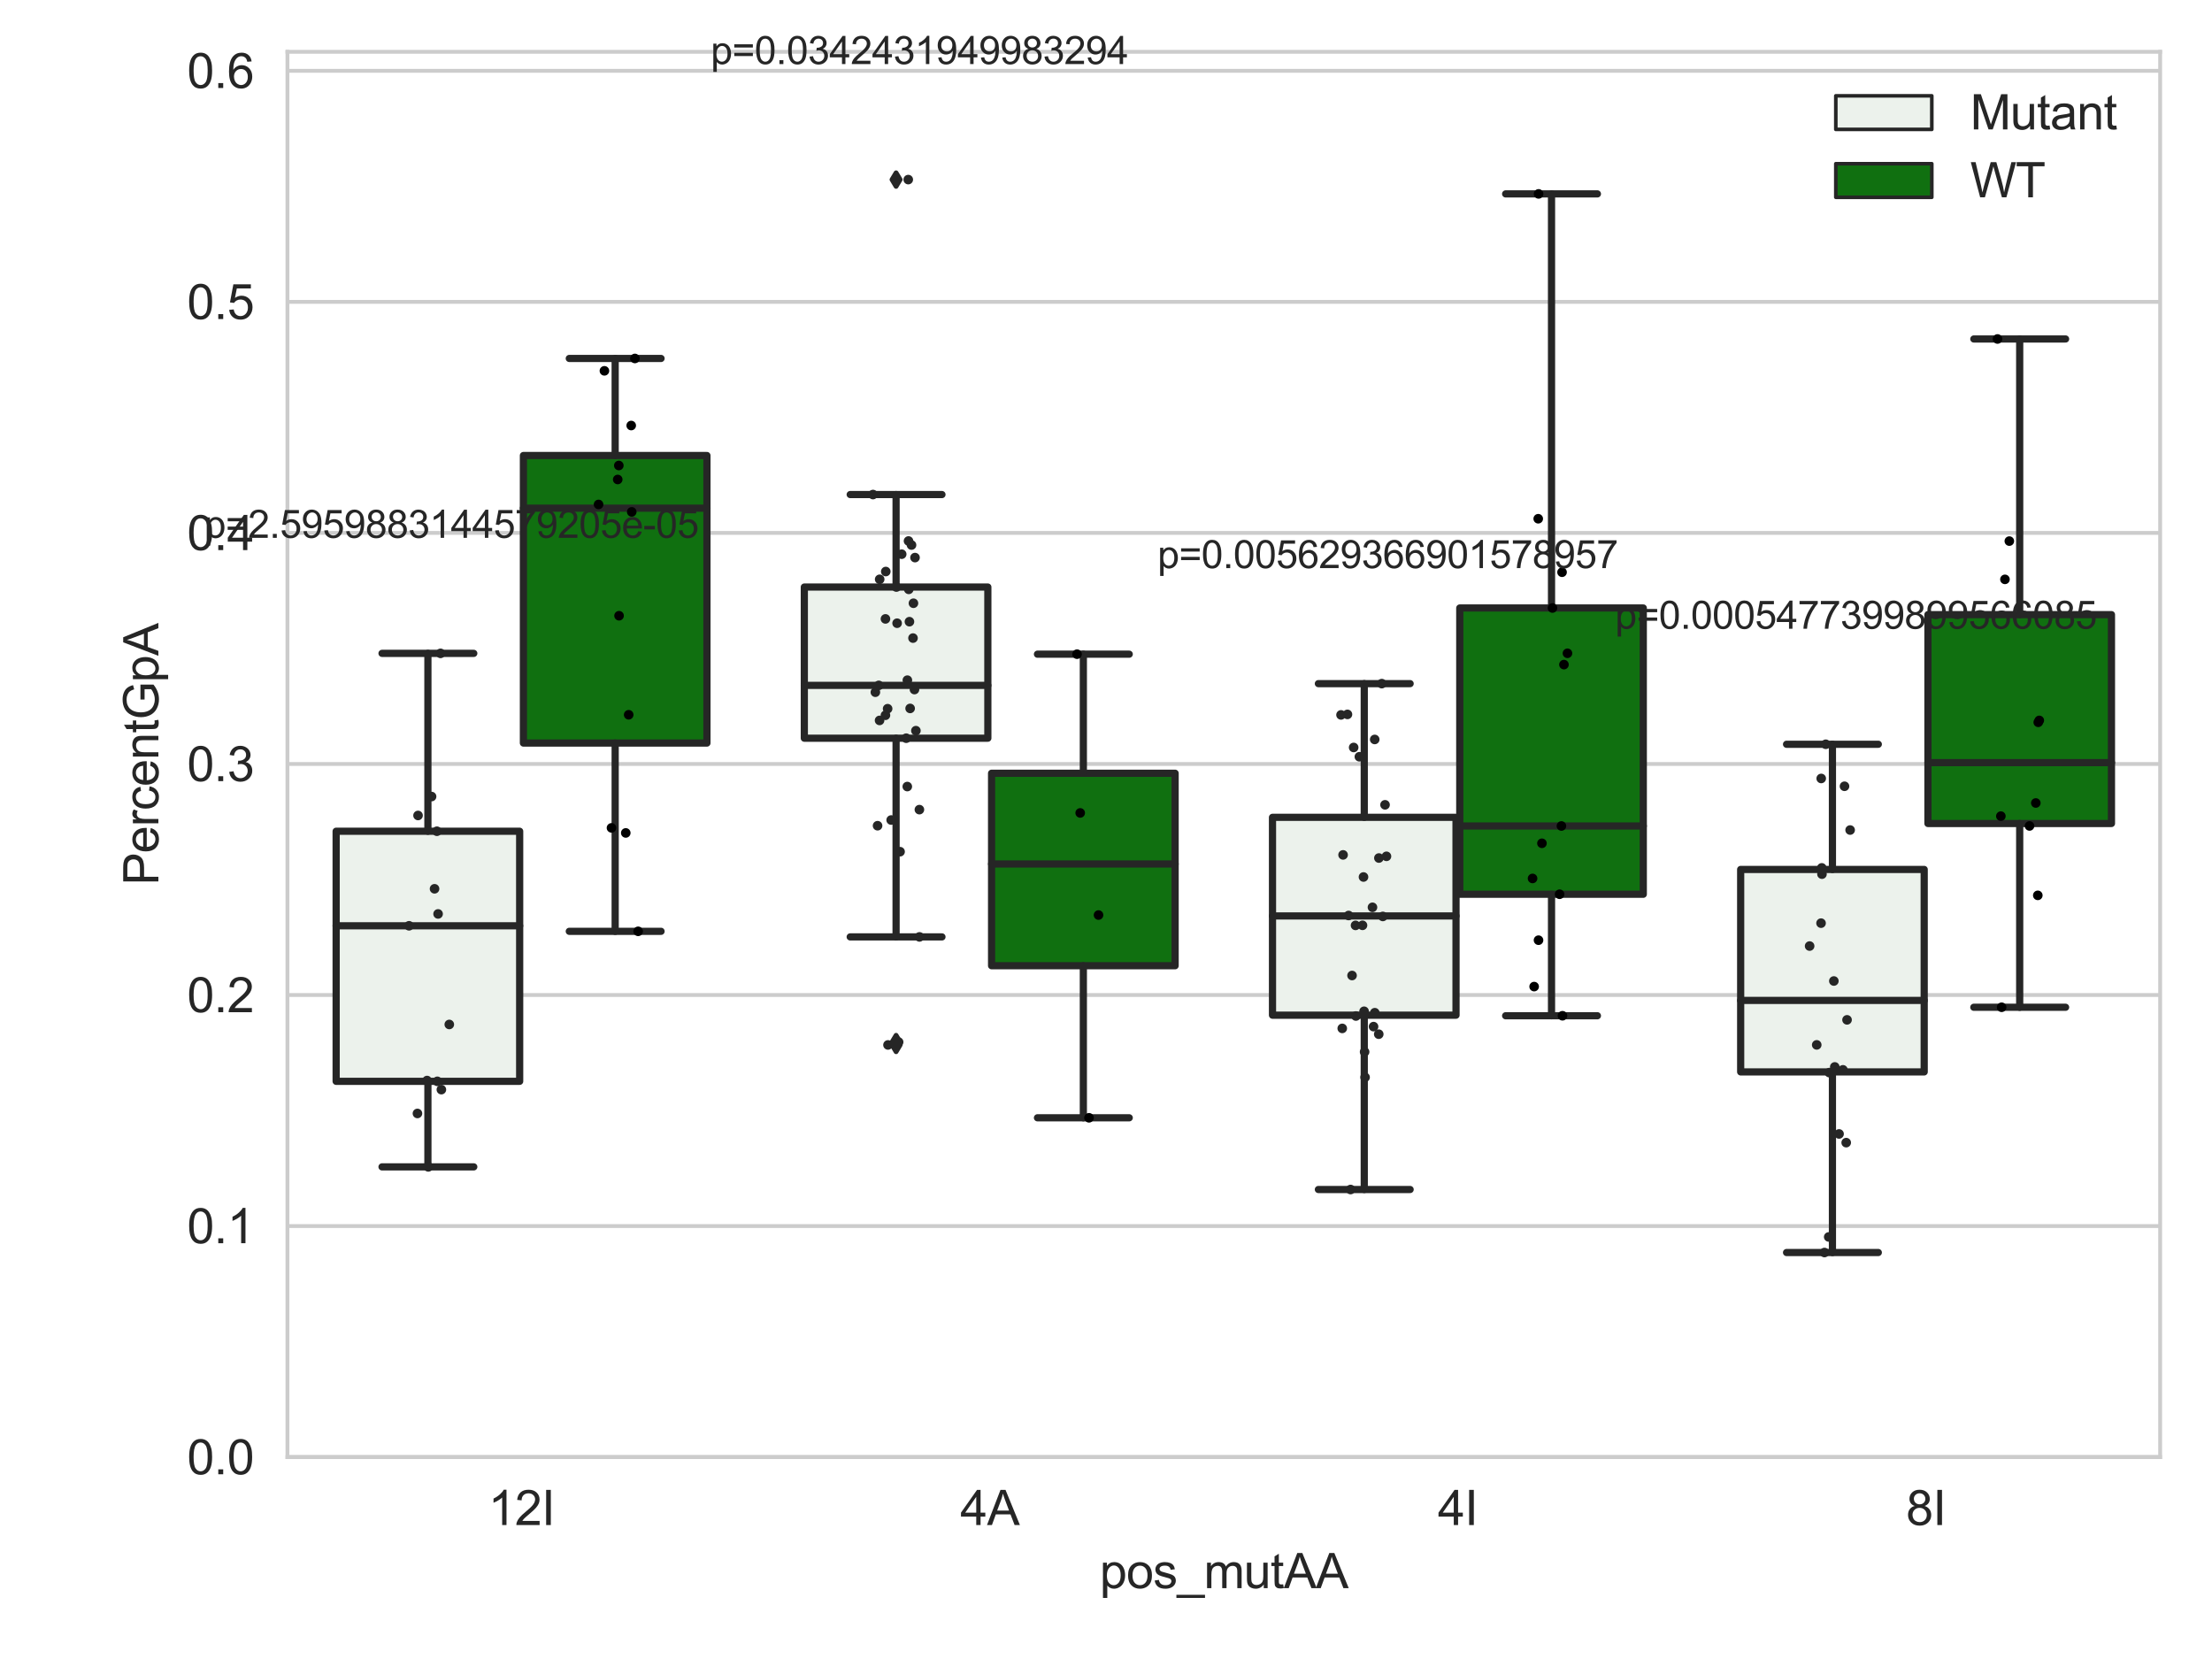 <?xml version="1.0" encoding="utf-8" standalone="no"?>
<!DOCTYPE svg PUBLIC "-//W3C//DTD SVG 1.1//EN"
  "http://www.w3.org/Graphics/SVG/1.1/DTD/svg11.dtd">
<svg xmlns:xlink="http://www.w3.org/1999/xlink" width="460.8pt" height="345.6pt" viewBox="0 0 460.8 345.6" xmlns="http://www.w3.org/2000/svg" version="1.1">
 <defs>
  <style type="text/css">*{stroke-linejoin: round; stroke-linecap: butt}</style>
 </defs>
 <g id="figure_1">
  <g id="patch_1">
   <path d="M 0 345.6 
L 460.8 345.6 
L 460.8 0 
L 0 0 
z
" style="fill: #ffffff"/>
  </g>
  <g id="axes_1">
   <g id="patch_2">
    <path d="M 59.881 303.539 
L 450 303.539 
L 450 10.8 
L 59.881 10.8 
z
" style="fill: #ffffff"/>
   </g>
   <g id="matplotlib.axis_1">
    <g id="xtick_1">
     <g id="text_1">
      <!-- 12I -->
      <g style="fill: #262626" transform="translate(101.696 317.697)scale(0.1 -0.1)">
       <defs>
        <path id="ArialMT-31" d="M 2384 0 
L 1822 0 
L 1822 3584 
Q 1619 3391 1289 3197 
Q 959 3003 697 2906 
L 697 3450 
Q 1169 3672 1522 3987 
Q 1875 4303 2022 4600 
L 2384 4600 
L 2384 0 
z
" transform="scale(0.016)"/>
        <path id="ArialMT-32" d="M 3222 541 
L 3222 0 
L 194 0 
Q 188 203 259 391 
Q 375 700 629 1000 
Q 884 1300 1366 1694 
Q 2113 2306 2375 2664 
Q 2638 3022 2638 3341 
Q 2638 3675 2398 3904 
Q 2159 4134 1775 4134 
Q 1369 4134 1125 3890 
Q 881 3647 878 3216 
L 300 3275 
Q 359 3922 746 4261 
Q 1134 4600 1788 4600 
Q 2447 4600 2831 4234 
Q 3216 3869 3216 3328 
Q 3216 3053 3103 2787 
Q 2991 2522 2730 2228 
Q 2469 1934 1863 1422 
Q 1356 997 1212 845 
Q 1069 694 975 541 
L 3222 541 
z
" transform="scale(0.016)"/>
        <path id="ArialMT-49" d="M 597 0 
L 597 4581 
L 1203 4581 
L 1203 0 
L 597 0 
z
" transform="scale(0.016)"/>
       </defs>
       <use xlink:href="#ArialMT-31"/>
       <use xlink:href="#ArialMT-32" x="55.615"/>
       <use xlink:href="#ArialMT-49" x="111.23"/>
      </g>
     </g>
    </g>
    <g id="xtick_2">
     <g id="text_2">
      <!-- 4A -->
      <g style="fill: #262626" transform="translate(200.06 317.697)scale(0.1 -0.1)">
       <defs>
        <path id="ArialMT-34" d="M 2069 0 
L 2069 1097 
L 81 1097 
L 81 1613 
L 2172 4581 
L 2631 4581 
L 2631 1613 
L 3250 1613 
L 3250 1097 
L 2631 1097 
L 2631 0 
L 2069 0 
z
M 2069 1613 
L 2069 3678 
L 634 1613 
L 2069 1613 
z
" transform="scale(0.016)"/>
        <path id="ArialMT-41" d="M -9 0 
L 1750 4581 
L 2403 4581 
L 4278 0 
L 3588 0 
L 3053 1388 
L 1138 1388 
L 634 0 
L -9 0 
z
M 1313 1881 
L 2866 1881 
L 2388 3150 
Q 2169 3728 2063 4100 
Q 1975 3659 1816 3225 
L 1313 1881 
z
" transform="scale(0.016)"/>
       </defs>
       <use xlink:href="#ArialMT-34"/>
       <use xlink:href="#ArialMT-41" x="55.615"/>
      </g>
     </g>
    </g>
    <g id="xtick_3">
     <g id="text_3">
      <!-- 4I -->
      <g style="fill: #262626" transform="translate(299.536 317.697)scale(0.1 -0.1)">
       <use xlink:href="#ArialMT-34"/>
       <use xlink:href="#ArialMT-49" x="55.615"/>
      </g>
     </g>
    </g>
    <g id="xtick_4">
     <g id="text_4">
      <!-- 8I -->
      <g style="fill: #262626" transform="translate(397.066 317.697)scale(0.1 -0.1)">
       <defs>
        <path id="ArialMT-38" d="M 1131 2484 
Q 781 2613 612 2850 
Q 444 3088 444 3419 
Q 444 3919 803 4259 
Q 1163 4600 1759 4600 
Q 2359 4600 2725 4251 
Q 3091 3903 3091 3403 
Q 3091 3084 2923 2848 
Q 2756 2613 2416 2484 
Q 2838 2347 3058 2040 
Q 3278 1734 3278 1309 
Q 3278 722 2862 322 
Q 2447 -78 1769 -78 
Q 1091 -78 675 323 
Q 259 725 259 1325 
Q 259 1772 486 2073 
Q 713 2375 1131 2484 
z
M 1019 3438 
Q 1019 3113 1228 2906 
Q 1438 2700 1772 2700 
Q 2097 2700 2305 2904 
Q 2513 3109 2513 3406 
Q 2513 3716 2298 3927 
Q 2084 4138 1766 4138 
Q 1444 4138 1231 3931 
Q 1019 3725 1019 3438 
z
M 838 1322 
Q 838 1081 952 856 
Q 1066 631 1291 507 
Q 1516 384 1775 384 
Q 2178 384 2440 643 
Q 2703 903 2703 1303 
Q 2703 1709 2433 1975 
Q 2163 2241 1756 2241 
Q 1359 2241 1098 1978 
Q 838 1716 838 1322 
z
" transform="scale(0.016)"/>
       </defs>
       <use xlink:href="#ArialMT-38"/>
       <use xlink:href="#ArialMT-49" x="55.615"/>
      </g>
     </g>
    </g>
    <g id="text_5">
     <!-- pos_mutAA -->
     <g style="fill: #262626" transform="translate(229.095 330.842)scale(0.1 -0.1)">
      <defs>
       <path id="ArialMT-70" d="M 422 -1272 
L 422 3319 
L 934 3319 
L 934 2888 
Q 1116 3141 1344 3267 
Q 1572 3394 1897 3394 
Q 2322 3394 2647 3175 
Q 2972 2956 3137 2557 
Q 3303 2159 3303 1684 
Q 3303 1175 3120 767 
Q 2938 359 2589 142 
Q 2241 -75 1856 -75 
Q 1575 -75 1351 44 
Q 1128 163 984 344 
L 984 -1272 
L 422 -1272 
z
M 931 1641 
Q 931 1000 1190 694 
Q 1450 388 1819 388 
Q 2194 388 2461 705 
Q 2728 1022 2728 1688 
Q 2728 2322 2467 2637 
Q 2206 2953 1844 2953 
Q 1484 2953 1207 2617 
Q 931 2281 931 1641 
z
" transform="scale(0.016)"/>
       <path id="ArialMT-6f" d="M 213 1659 
Q 213 2581 725 3025 
Q 1153 3394 1769 3394 
Q 2453 3394 2887 2945 
Q 3322 2497 3322 1706 
Q 3322 1066 3130 698 
Q 2938 331 2570 128 
Q 2203 -75 1769 -75 
Q 1072 -75 642 372 
Q 213 819 213 1659 
z
M 791 1659 
Q 791 1022 1069 705 
Q 1347 388 1769 388 
Q 2188 388 2466 706 
Q 2744 1025 2744 1678 
Q 2744 2294 2464 2611 
Q 2184 2928 1769 2928 
Q 1347 2928 1069 2612 
Q 791 2297 791 1659 
z
" transform="scale(0.016)"/>
       <path id="ArialMT-73" d="M 197 991 
L 753 1078 
Q 800 744 1014 566 
Q 1228 388 1613 388 
Q 2000 388 2187 545 
Q 2375 703 2375 916 
Q 2375 1106 2209 1216 
Q 2094 1291 1634 1406 
Q 1016 1563 777 1677 
Q 538 1791 414 1992 
Q 291 2194 291 2438 
Q 291 2659 392 2848 
Q 494 3038 669 3163 
Q 800 3259 1026 3326 
Q 1253 3394 1513 3394 
Q 1903 3394 2198 3281 
Q 2494 3169 2634 2976 
Q 2775 2784 2828 2463 
L 2278 2388 
Q 2241 2644 2061 2787 
Q 1881 2931 1553 2931 
Q 1166 2931 1000 2803 
Q 834 2675 834 2503 
Q 834 2394 903 2306 
Q 972 2216 1119 2156 
Q 1203 2125 1616 2013 
Q 2213 1853 2448 1751 
Q 2684 1650 2818 1456 
Q 2953 1263 2953 975 
Q 2953 694 2789 445 
Q 2625 197 2315 61 
Q 2006 -75 1616 -75 
Q 969 -75 630 194 
Q 291 463 197 991 
z
" transform="scale(0.016)"/>
       <path id="ArialMT-5f" d="M -97 -1272 
L -97 -866 
L 3631 -866 
L 3631 -1272 
L -97 -1272 
z
" transform="scale(0.016)"/>
       <path id="ArialMT-6d" d="M 422 0 
L 422 3319 
L 925 3319 
L 925 2853 
Q 1081 3097 1340 3245 
Q 1600 3394 1931 3394 
Q 2300 3394 2536 3241 
Q 2772 3088 2869 2813 
Q 3263 3394 3894 3394 
Q 4388 3394 4653 3120 
Q 4919 2847 4919 2278 
L 4919 0 
L 4359 0 
L 4359 2091 
Q 4359 2428 4304 2576 
Q 4250 2725 4106 2815 
Q 3963 2906 3769 2906 
Q 3419 2906 3187 2673 
Q 2956 2441 2956 1928 
L 2956 0 
L 2394 0 
L 2394 2156 
Q 2394 2531 2256 2718 
Q 2119 2906 1806 2906 
Q 1569 2906 1367 2781 
Q 1166 2656 1075 2415 
Q 984 2175 984 1722 
L 984 0 
L 422 0 
z
" transform="scale(0.016)"/>
       <path id="ArialMT-75" d="M 2597 0 
L 2597 488 
Q 2209 -75 1544 -75 
Q 1250 -75 995 37 
Q 741 150 617 320 
Q 494 491 444 738 
Q 409 903 409 1263 
L 409 3319 
L 972 3319 
L 972 1478 
Q 972 1038 1006 884 
Q 1059 663 1231 536 
Q 1403 409 1656 409 
Q 1909 409 2131 539 
Q 2353 669 2445 892 
Q 2538 1116 2538 1541 
L 2538 3319 
L 3100 3319 
L 3100 0 
L 2597 0 
z
" transform="scale(0.016)"/>
       <path id="ArialMT-74" d="M 1650 503 
L 1731 6 
Q 1494 -44 1306 -44 
Q 1000 -44 831 53 
Q 663 150 594 308 
Q 525 466 525 972 
L 525 2881 
L 113 2881 
L 113 3319 
L 525 3319 
L 525 4141 
L 1084 4478 
L 1084 3319 
L 1650 3319 
L 1650 2881 
L 1084 2881 
L 1084 941 
Q 1084 700 1114 631 
Q 1144 563 1211 522 
Q 1278 481 1403 481 
Q 1497 481 1650 503 
z
" transform="scale(0.016)"/>
      </defs>
      <use xlink:href="#ArialMT-70"/>
      <use xlink:href="#ArialMT-6f" x="55.615"/>
      <use xlink:href="#ArialMT-73" x="111.23"/>
      <use xlink:href="#ArialMT-5f" x="161.23"/>
      <use xlink:href="#ArialMT-6d" x="216.846"/>
      <use xlink:href="#ArialMT-75" x="300.146"/>
      <use xlink:href="#ArialMT-74" x="355.762"/>
      <use xlink:href="#ArialMT-41" x="383.545"/>
      <use xlink:href="#ArialMT-41" x="450.244"/>
     </g>
    </g>
   </g>
   <g id="matplotlib.axis_2">
    <g id="ytick_1">
     <g id="line2d_1">
      <path d="M 59.881 303.539 
L 450 303.539 
" clip-path="url(#pa2b75bb6b1)" style="fill: none; stroke: #cccccc; stroke-width: 0.8; stroke-linecap: round"/>
     </g>
     <g id="text_6">
      <!-- 0.0 -->
      <g style="fill: #262626" transform="translate(38.981 307.118)scale(0.1 -0.1)">
       <defs>
        <path id="ArialMT-30" d="M 266 2259 
Q 266 3072 433 3567 
Q 600 4063 929 4331 
Q 1259 4600 1759 4600 
Q 2128 4600 2406 4451 
Q 2684 4303 2865 4023 
Q 3047 3744 3150 3342 
Q 3253 2941 3253 2259 
Q 3253 1453 3087 958 
Q 2922 463 2592 192 
Q 2263 -78 1759 -78 
Q 1097 -78 719 397 
Q 266 969 266 2259 
z
M 844 2259 
Q 844 1131 1108 757 
Q 1372 384 1759 384 
Q 2147 384 2411 759 
Q 2675 1134 2675 2259 
Q 2675 3391 2411 3762 
Q 2147 4134 1753 4134 
Q 1366 4134 1134 3806 
Q 844 3388 844 2259 
z
" transform="scale(0.016)"/>
        <path id="ArialMT-2e" d="M 581 0 
L 581 641 
L 1222 641 
L 1222 0 
L 581 0 
z
" transform="scale(0.016)"/>
       </defs>
       <use xlink:href="#ArialMT-30"/>
       <use xlink:href="#ArialMT-2e" x="55.615"/>
       <use xlink:href="#ArialMT-30" x="83.398"/>
      </g>
     </g>
    </g>
    <g id="ytick_2">
     <g id="line2d_2">
      <path d="M 59.881 255.408 
L 450 255.408 
" clip-path="url(#pa2b75bb6b1)" style="fill: none; stroke: #cccccc; stroke-width: 0.8; stroke-linecap: round"/>
     </g>
     <g id="text_7">
      <!-- 0.1 -->
      <g style="fill: #262626" transform="translate(38.981 258.987)scale(0.1 -0.1)">
       <use xlink:href="#ArialMT-30"/>
       <use xlink:href="#ArialMT-2e" x="55.615"/>
       <use xlink:href="#ArialMT-31" x="83.398"/>
      </g>
     </g>
    </g>
    <g id="ytick_3">
     <g id="line2d_3">
      <path d="M 59.881 207.277 
L 450 207.277 
" clip-path="url(#pa2b75bb6b1)" style="fill: none; stroke: #cccccc; stroke-width: 0.8; stroke-linecap: round"/>
     </g>
     <g id="text_8">
      <!-- 0.2 -->
      <g style="fill: #262626" transform="translate(38.981 210.856)scale(0.1 -0.1)">
       <use xlink:href="#ArialMT-30"/>
       <use xlink:href="#ArialMT-2e" x="55.615"/>
       <use xlink:href="#ArialMT-32" x="83.398"/>
      </g>
     </g>
    </g>
    <g id="ytick_4">
     <g id="line2d_4">
      <path d="M 59.881 159.146 
L 450 159.146 
" clip-path="url(#pa2b75bb6b1)" style="fill: none; stroke: #cccccc; stroke-width: 0.8; stroke-linecap: round"/>
     </g>
     <g id="text_9">
      <!-- 0.3 -->
      <g style="fill: #262626" transform="translate(38.981 162.725)scale(0.1 -0.1)">
       <defs>
        <path id="ArialMT-33" d="M 269 1209 
L 831 1284 
Q 928 806 1161 595 
Q 1394 384 1728 384 
Q 2125 384 2398 659 
Q 2672 934 2672 1341 
Q 2672 1728 2419 1979 
Q 2166 2231 1775 2231 
Q 1616 2231 1378 2169 
L 1441 2663 
Q 1497 2656 1531 2656 
Q 1891 2656 2178 2843 
Q 2466 3031 2466 3422 
Q 2466 3731 2256 3934 
Q 2047 4138 1716 4138 
Q 1388 4138 1169 3931 
Q 950 3725 888 3313 
L 325 3413 
Q 428 3978 793 4289 
Q 1159 4600 1703 4600 
Q 2078 4600 2393 4439 
Q 2709 4278 2876 4000 
Q 3044 3722 3044 3409 
Q 3044 3113 2884 2869 
Q 2725 2625 2413 2481 
Q 2819 2388 3044 2092 
Q 3269 1797 3269 1353 
Q 3269 753 2831 336 
Q 2394 -81 1725 -81 
Q 1122 -81 723 278 
Q 325 638 269 1209 
z
" transform="scale(0.016)"/>
       </defs>
       <use xlink:href="#ArialMT-30"/>
       <use xlink:href="#ArialMT-2e" x="55.615"/>
       <use xlink:href="#ArialMT-33" x="83.398"/>
      </g>
     </g>
    </g>
    <g id="ytick_5">
     <g id="line2d_5">
      <path d="M 59.881 111.015 
L 450 111.015 
" clip-path="url(#pa2b75bb6b1)" style="fill: none; stroke: #cccccc; stroke-width: 0.8; stroke-linecap: round"/>
     </g>
     <g id="text_10">
      <!-- 0.4 -->
      <g style="fill: #262626" transform="translate(38.981 114.594)scale(0.1 -0.1)">
       <use xlink:href="#ArialMT-30"/>
       <use xlink:href="#ArialMT-2e" x="55.615"/>
       <use xlink:href="#ArialMT-34" x="83.398"/>
      </g>
     </g>
    </g>
    <g id="ytick_6">
     <g id="line2d_6">
      <path d="M 59.881 62.884 
L 450 62.884 
" clip-path="url(#pa2b75bb6b1)" style="fill: none; stroke: #cccccc; stroke-width: 0.8; stroke-linecap: round"/>
     </g>
     <g id="text_11">
      <!-- 0.5 -->
      <g style="fill: #262626" transform="translate(38.981 66.463)scale(0.1 -0.1)">
       <defs>
        <path id="ArialMT-35" d="M 266 1200 
L 856 1250 
Q 922 819 1161 601 
Q 1400 384 1738 384 
Q 2144 384 2425 690 
Q 2706 997 2706 1503 
Q 2706 1984 2436 2262 
Q 2166 2541 1728 2541 
Q 1456 2541 1237 2417 
Q 1019 2294 894 2097 
L 366 2166 
L 809 4519 
L 3088 4519 
L 3088 3981 
L 1259 3981 
L 1013 2750 
Q 1425 3038 1878 3038 
Q 2478 3038 2890 2622 
Q 3303 2206 3303 1553 
Q 3303 931 2941 478 
Q 2500 -78 1738 -78 
Q 1113 -78 717 272 
Q 322 622 266 1200 
z
" transform="scale(0.016)"/>
       </defs>
       <use xlink:href="#ArialMT-30"/>
       <use xlink:href="#ArialMT-2e" x="55.615"/>
       <use xlink:href="#ArialMT-35" x="83.398"/>
      </g>
     </g>
    </g>
    <g id="ytick_7">
     <g id="line2d_7">
      <path d="M 59.881 14.753 
L 450 14.753 
" clip-path="url(#pa2b75bb6b1)" style="fill: none; stroke: #cccccc; stroke-width: 0.8; stroke-linecap: round"/>
     </g>
     <g id="text_12">
      <!-- 0.6 -->
      <g style="fill: #262626" transform="translate(38.981 18.332)scale(0.1 -0.1)">
       <defs>
        <path id="ArialMT-36" d="M 3184 3459 
L 2625 3416 
Q 2550 3747 2413 3897 
Q 2184 4138 1850 4138 
Q 1581 4138 1378 3988 
Q 1113 3794 959 3422 
Q 806 3050 800 2363 
Q 1003 2672 1297 2822 
Q 1591 2972 1913 2972 
Q 2475 2972 2870 2558 
Q 3266 2144 3266 1488 
Q 3266 1056 3080 686 
Q 2894 316 2569 119 
Q 2244 -78 1831 -78 
Q 1128 -78 684 439 
Q 241 956 241 2144 
Q 241 3472 731 4075 
Q 1159 4600 1884 4600 
Q 2425 4600 2770 4297 
Q 3116 3994 3184 3459 
z
M 888 1484 
Q 888 1194 1011 928 
Q 1134 663 1356 523 
Q 1578 384 1822 384 
Q 2178 384 2434 671 
Q 2691 959 2691 1453 
Q 2691 1928 2437 2201 
Q 2184 2475 1800 2475 
Q 1419 2475 1153 2201 
Q 888 1928 888 1484 
z
" transform="scale(0.016)"/>
       </defs>
       <use xlink:href="#ArialMT-30"/>
       <use xlink:href="#ArialMT-2e" x="55.615"/>
       <use xlink:href="#ArialMT-36" x="83.398"/>
      </g>
     </g>
    </g>
    <g id="text_13">
     <!-- PercentGpA -->
     <g style="fill: #262626" transform="translate(32.994 184.405)rotate(-90)scale(0.1 -0.1)">
      <defs>
       <path id="ArialMT-50" d="M 494 0 
L 494 4581 
L 2222 4581 
Q 2678 4581 2919 4538 
Q 3256 4481 3484 4323 
Q 3713 4166 3852 3881 
Q 3991 3597 3991 3256 
Q 3991 2672 3619 2267 
Q 3247 1863 2275 1863 
L 1100 1863 
L 1100 0 
L 494 0 
z
M 1100 2403 
L 2284 2403 
Q 2872 2403 3119 2622 
Q 3366 2841 3366 3238 
Q 3366 3525 3220 3729 
Q 3075 3934 2838 4000 
Q 2684 4041 2272 4041 
L 1100 4041 
L 1100 2403 
z
" transform="scale(0.016)"/>
       <path id="ArialMT-65" d="M 2694 1069 
L 3275 997 
Q 3138 488 2766 206 
Q 2394 -75 1816 -75 
Q 1088 -75 661 373 
Q 234 822 234 1631 
Q 234 2469 665 2931 
Q 1097 3394 1784 3394 
Q 2450 3394 2872 2941 
Q 3294 2488 3294 1666 
Q 3294 1616 3291 1516 
L 816 1516 
Q 847 969 1125 678 
Q 1403 388 1819 388 
Q 2128 388 2347 550 
Q 2566 713 2694 1069 
z
M 847 1978 
L 2700 1978 
Q 2663 2397 2488 2606 
Q 2219 2931 1791 2931 
Q 1403 2931 1139 2672 
Q 875 2413 847 1978 
z
" transform="scale(0.016)"/>
       <path id="ArialMT-72" d="M 416 0 
L 416 3319 
L 922 3319 
L 922 2816 
Q 1116 3169 1280 3281 
Q 1444 3394 1641 3394 
Q 1925 3394 2219 3213 
L 2025 2691 
Q 1819 2813 1613 2813 
Q 1428 2813 1281 2702 
Q 1134 2591 1072 2394 
Q 978 2094 978 1738 
L 978 0 
L 416 0 
z
" transform="scale(0.016)"/>
       <path id="ArialMT-63" d="M 2588 1216 
L 3141 1144 
Q 3050 572 2676 248 
Q 2303 -75 1759 -75 
Q 1078 -75 664 370 
Q 250 816 250 1647 
Q 250 2184 428 2587 
Q 606 2991 970 3192 
Q 1334 3394 1763 3394 
Q 2303 3394 2647 3120 
Q 2991 2847 3088 2344 
L 2541 2259 
Q 2463 2594 2264 2762 
Q 2066 2931 1784 2931 
Q 1359 2931 1093 2626 
Q 828 2322 828 1663 
Q 828 994 1084 691 
Q 1341 388 1753 388 
Q 2084 388 2306 591 
Q 2528 794 2588 1216 
z
" transform="scale(0.016)"/>
       <path id="ArialMT-6e" d="M 422 0 
L 422 3319 
L 928 3319 
L 928 2847 
Q 1294 3394 1984 3394 
Q 2284 3394 2536 3286 
Q 2788 3178 2913 3003 
Q 3038 2828 3088 2588 
Q 3119 2431 3119 2041 
L 3119 0 
L 2556 0 
L 2556 2019 
Q 2556 2363 2490 2533 
Q 2425 2703 2258 2804 
Q 2091 2906 1866 2906 
Q 1506 2906 1245 2678 
Q 984 2450 984 1813 
L 984 0 
L 422 0 
z
" transform="scale(0.016)"/>
       <path id="ArialMT-47" d="M 2638 1797 
L 2638 2334 
L 4578 2338 
L 4578 638 
Q 4131 281 3656 101 
Q 3181 -78 2681 -78 
Q 2006 -78 1454 211 
Q 903 500 622 1047 
Q 341 1594 341 2269 
Q 341 2938 620 3517 
Q 900 4097 1425 4378 
Q 1950 4659 2634 4659 
Q 3131 4659 3532 4498 
Q 3934 4338 4162 4050 
Q 4391 3763 4509 3300 
L 3963 3150 
Q 3859 3500 3706 3700 
Q 3553 3900 3268 4020 
Q 2984 4141 2638 4141 
Q 2222 4141 1919 4014 
Q 1616 3888 1430 3681 
Q 1244 3475 1141 3228 
Q 966 2803 966 2306 
Q 966 1694 1177 1281 
Q 1388 869 1791 669 
Q 2194 469 2647 469 
Q 3041 469 3416 620 
Q 3791 772 3984 944 
L 3984 1797 
L 2638 1797 
z
" transform="scale(0.016)"/>
      </defs>
      <use xlink:href="#ArialMT-50"/>
      <use xlink:href="#ArialMT-65" x="66.699"/>
      <use xlink:href="#ArialMT-72" x="122.314"/>
      <use xlink:href="#ArialMT-63" x="155.615"/>
      <use xlink:href="#ArialMT-65" x="205.615"/>
      <use xlink:href="#ArialMT-6e" x="261.23"/>
      <use xlink:href="#ArialMT-74" x="316.846"/>
      <use xlink:href="#ArialMT-47" x="344.629"/>
      <use xlink:href="#ArialMT-70" x="422.412"/>
      <use xlink:href="#ArialMT-41" x="478.027"/>
     </g>
    </g>
   </g>
   <g id="patch_3">
    <path d="M 70.024 225.259 
L 108.256 225.259 
L 108.256 173.163 
L 70.024 173.163 
L 70.024 225.259 
z
" clip-path="url(#pa2b75bb6b1)" style="fill: #ecf2ec; stroke: #262626; stroke-width: 1.5; stroke-linejoin: miter"/>
   </g>
   <g id="patch_4">
    <path d="M 109.036 154.79 
L 147.268 154.79 
L 147.268 94.891 
L 109.036 94.891 
L 109.036 154.79 
z
" clip-path="url(#pa2b75bb6b1)" style="fill: #107010; stroke: #262626; stroke-width: 1.5; stroke-linejoin: miter"/>
   </g>
   <g id="patch_5">
    <path d="M 167.554 153.78 
L 205.786 153.78 
L 205.786 122.292 
L 167.554 122.292 
L 167.554 153.78 
z
" clip-path="url(#pa2b75bb6b1)" style="fill: #ecf2ec; stroke: #262626; stroke-width: 1.5; stroke-linejoin: miter"/>
   </g>
   <g id="patch_6">
    <path d="M 206.566 201.179 
L 244.798 201.179 
L 244.798 161.081 
L 206.566 161.081 
L 206.566 201.179 
z
" clip-path="url(#pa2b75bb6b1)" style="fill: #107010; stroke: #262626; stroke-width: 1.5; stroke-linejoin: miter"/>
   </g>
   <g id="patch_7">
    <path d="M 265.084 211.483 
L 303.315 211.483 
L 303.315 170.266 
L 265.084 170.266 
L 265.084 211.483 
z
" clip-path="url(#pa2b75bb6b1)" style="fill: #ecf2ec; stroke: #262626; stroke-width: 1.5; stroke-linejoin: miter"/>
   </g>
   <g id="patch_8">
    <path d="M 304.096 186.289 
L 342.327 186.289 
L 342.327 126.656 
L 304.096 126.656 
L 304.096 186.289 
z
" clip-path="url(#pa2b75bb6b1)" style="fill: #107010; stroke: #262626; stroke-width: 1.5; stroke-linejoin: miter"/>
   </g>
   <g id="patch_9">
    <path d="M 362.613 223.297 
L 400.845 223.297 
L 400.845 181.121 
L 362.613 181.121 
L 362.613 223.297 
z
" clip-path="url(#pa2b75bb6b1)" style="fill: #ecf2ec; stroke: #262626; stroke-width: 1.5; stroke-linejoin: miter"/>
   </g>
   <g id="patch_10">
    <path d="M 401.625 171.548 
L 439.857 171.548 
L 439.857 128.038 
L 401.625 128.038 
L 401.625 171.548 
z
" clip-path="url(#pa2b75bb6b1)" style="fill: #107010; stroke: #262626; stroke-width: 1.5; stroke-linejoin: miter"/>
   </g>
   <g id="patch_11">
    <path d="M 108.646 303.539 
L 108.646 303.539 
L 108.646 303.539 
L 108.646 303.539 
z
" clip-path="url(#pa2b75bb6b1)" style="fill: #ecf2ec; stroke: #262626; stroke-width: 0.75; stroke-linejoin: miter"/>
   </g>
   <g id="patch_12">
    <path d="M 108.646 303.539 
L 108.646 303.539 
L 108.646 303.539 
L 108.646 303.539 
z
" clip-path="url(#pa2b75bb6b1)" style="fill: #107010; stroke: #262626; stroke-width: 0.75; stroke-linejoin: miter"/>
   </g>
   <g id="PathCollection_1"/>
   <g id="PathCollection_2"/>
   <g id="line2d_8">
    <path d="M 89.14 225.259 
L 89.14 243.082 
" clip-path="url(#pa2b75bb6b1)" style="fill: none; stroke: #262626; stroke-width: 1.5; stroke-linecap: round"/>
   </g>
   <g id="line2d_9">
    <path d="M 89.14 173.163 
L 89.14 136.108 
" clip-path="url(#pa2b75bb6b1)" style="fill: none; stroke: #262626; stroke-width: 1.5; stroke-linecap: round"/>
   </g>
   <g id="line2d_10">
    <path d="M 79.582 243.082 
L 98.698 243.082 
" clip-path="url(#pa2b75bb6b1)" style="fill: none; stroke: #262626; stroke-width: 1.5; stroke-linecap: round"/>
   </g>
   <g id="line2d_11">
    <path d="M 79.582 136.108 
L 98.698 136.108 
" clip-path="url(#pa2b75bb6b1)" style="fill: none; stroke: #262626; stroke-width: 1.5; stroke-linecap: round"/>
   </g>
   <g id="line2d_12"/>
   <g id="line2d_13">
    <path d="M 128.152 154.79 
L 128.152 194.012 
" clip-path="url(#pa2b75bb6b1)" style="fill: none; stroke: #262626; stroke-width: 1.5; stroke-linecap: round"/>
   </g>
   <g id="line2d_14">
    <path d="M 128.152 94.891 
L 128.152 74.673 
" clip-path="url(#pa2b75bb6b1)" style="fill: none; stroke: #262626; stroke-width: 1.5; stroke-linecap: round"/>
   </g>
   <g id="line2d_15">
    <path d="M 118.594 194.012 
L 137.71 194.012 
" clip-path="url(#pa2b75bb6b1)" style="fill: none; stroke: #262626; stroke-width: 1.5; stroke-linecap: round"/>
   </g>
   <g id="line2d_16">
    <path d="M 118.594 74.673 
L 137.71 74.673 
" clip-path="url(#pa2b75bb6b1)" style="fill: none; stroke: #262626; stroke-width: 1.5; stroke-linecap: round"/>
   </g>
   <g id="line2d_17"/>
   <g id="line2d_18">
    <path d="M 186.67 153.78 
L 186.67 195.174 
" clip-path="url(#pa2b75bb6b1)" style="fill: none; stroke: #262626; stroke-width: 1.5; stroke-linecap: round"/>
   </g>
   <g id="line2d_19">
    <path d="M 186.67 122.292 
L 186.67 103.024 
" clip-path="url(#pa2b75bb6b1)" style="fill: none; stroke: #262626; stroke-width: 1.5; stroke-linecap: round"/>
   </g>
   <g id="line2d_20">
    <path d="M 177.112 195.174 
L 196.228 195.174 
" clip-path="url(#pa2b75bb6b1)" style="fill: none; stroke: #262626; stroke-width: 1.5; stroke-linecap: round"/>
   </g>
   <g id="line2d_21">
    <path d="M 177.112 103.024 
L 196.228 103.024 
" clip-path="url(#pa2b75bb6b1)" style="fill: none; stroke: #262626; stroke-width: 1.5; stroke-linecap: round"/>
   </g>
   <g id="line2d_22">
    <defs>
     <path id="m6db939733f" d="M -0 1.414 
L 0.849 0 
L 0 -1.414 
L -0.849 -0 
z
" style="stroke: #262626; stroke-linejoin: miter"/>
    </defs>
    <g clip-path="url(#pa2b75bb6b1)">
     <use xlink:href="#m6db939733f" x="186.67" y="217.084" style="fill: #262626; stroke: #262626; stroke-linejoin: miter"/>
     <use xlink:href="#m6db939733f" x="186.67" y="217.679" style="fill: #262626; stroke: #262626; stroke-linejoin: miter"/>
     <use xlink:href="#m6db939733f" x="186.67" y="37.413" style="fill: #262626; stroke: #262626; stroke-linejoin: miter"/>
    </g>
   </g>
   <g id="line2d_23">
    <path d="M 225.682 201.179 
L 225.682 232.856 
" clip-path="url(#pa2b75bb6b1)" style="fill: none; stroke: #262626; stroke-width: 1.5; stroke-linecap: round"/>
   </g>
   <g id="line2d_24">
    <path d="M 225.682 161.081 
L 225.682 136.278 
" clip-path="url(#pa2b75bb6b1)" style="fill: none; stroke: #262626; stroke-width: 1.5; stroke-linecap: round"/>
   </g>
   <g id="line2d_25">
    <path d="M 216.124 232.856 
L 235.24 232.856 
" clip-path="url(#pa2b75bb6b1)" style="fill: none; stroke: #262626; stroke-width: 1.5; stroke-linecap: round"/>
   </g>
   <g id="line2d_26">
    <path d="M 216.124 136.278 
L 235.24 136.278 
" clip-path="url(#pa2b75bb6b1)" style="fill: none; stroke: #262626; stroke-width: 1.5; stroke-linecap: round"/>
   </g>
   <g id="line2d_27"/>
   <g id="line2d_28">
    <path d="M 284.2 211.483 
L 284.2 247.796 
" clip-path="url(#pa2b75bb6b1)" style="fill: none; stroke: #262626; stroke-width: 1.5; stroke-linecap: round"/>
   </g>
   <g id="line2d_29">
    <path d="M 284.2 170.266 
L 284.2 142.414 
" clip-path="url(#pa2b75bb6b1)" style="fill: none; stroke: #262626; stroke-width: 1.5; stroke-linecap: round"/>
   </g>
   <g id="line2d_30">
    <path d="M 274.642 247.796 
L 293.757 247.796 
" clip-path="url(#pa2b75bb6b1)" style="fill: none; stroke: #262626; stroke-width: 1.5; stroke-linecap: round"/>
   </g>
   <g id="line2d_31">
    <path d="M 274.642 142.414 
L 293.757 142.414 
" clip-path="url(#pa2b75bb6b1)" style="fill: none; stroke: #262626; stroke-width: 1.5; stroke-linecap: round"/>
   </g>
   <g id="line2d_32"/>
   <g id="line2d_33">
    <path d="M 323.211 186.289 
L 323.211 211.6 
" clip-path="url(#pa2b75bb6b1)" style="fill: none; stroke: #262626; stroke-width: 1.5; stroke-linecap: round"/>
   </g>
   <g id="line2d_34">
    <path d="M 323.211 126.656 
L 323.211 40.392 
" clip-path="url(#pa2b75bb6b1)" style="fill: none; stroke: #262626; stroke-width: 1.5; stroke-linecap: round"/>
   </g>
   <g id="line2d_35">
    <path d="M 313.653 211.6 
L 332.769 211.6 
" clip-path="url(#pa2b75bb6b1)" style="fill: none; stroke: #262626; stroke-width: 1.5; stroke-linecap: round"/>
   </g>
   <g id="line2d_36">
    <path d="M 313.653 40.392 
L 332.769 40.392 
" clip-path="url(#pa2b75bb6b1)" style="fill: none; stroke: #262626; stroke-width: 1.5; stroke-linecap: round"/>
   </g>
   <g id="line2d_37"/>
   <g id="line2d_38">
    <path d="M 381.729 223.297 
L 381.729 260.923 
" clip-path="url(#pa2b75bb6b1)" style="fill: none; stroke: #262626; stroke-width: 1.5; stroke-linecap: round"/>
   </g>
   <g id="line2d_39">
    <path d="M 381.729 181.121 
L 381.729 155.045 
" clip-path="url(#pa2b75bb6b1)" style="fill: none; stroke: #262626; stroke-width: 1.5; stroke-linecap: round"/>
   </g>
   <g id="line2d_40">
    <path d="M 372.171 260.923 
L 391.287 260.923 
" clip-path="url(#pa2b75bb6b1)" style="fill: none; stroke: #262626; stroke-width: 1.5; stroke-linecap: round"/>
   </g>
   <g id="line2d_41">
    <path d="M 372.171 155.045 
L 391.287 155.045 
" clip-path="url(#pa2b75bb6b1)" style="fill: none; stroke: #262626; stroke-width: 1.5; stroke-linecap: round"/>
   </g>
   <g id="line2d_42"/>
   <g id="line2d_43">
    <path d="M 420.741 171.548 
L 420.741 209.832 
" clip-path="url(#pa2b75bb6b1)" style="fill: none; stroke: #262626; stroke-width: 1.5; stroke-linecap: round"/>
   </g>
   <g id="line2d_44">
    <path d="M 420.741 128.038 
L 420.741 70.615 
" clip-path="url(#pa2b75bb6b1)" style="fill: none; stroke: #262626; stroke-width: 1.5; stroke-linecap: round"/>
   </g>
   <g id="line2d_45">
    <path d="M 411.183 209.832 
L 430.299 209.832 
" clip-path="url(#pa2b75bb6b1)" style="fill: none; stroke: #262626; stroke-width: 1.5; stroke-linecap: round"/>
   </g>
   <g id="line2d_46">
    <path d="M 411.183 70.615 
L 430.299 70.615 
" clip-path="url(#pa2b75bb6b1)" style="fill: none; stroke: #262626; stroke-width: 1.5; stroke-linecap: round"/>
   </g>
   <g id="line2d_47"/>
   <g id="line2d_48">
    <path d="M 70.024 192.857 
L 108.256 192.857 
" clip-path="url(#pa2b75bb6b1)" style="fill: none; stroke: #262626; stroke-width: 1.5; stroke-linecap: round"/>
   </g>
   <g id="line2d_49">
    <path d="M 109.036 105.86 
L 147.268 105.86 
" clip-path="url(#pa2b75bb6b1)" style="fill: none; stroke: #262626; stroke-width: 1.5; stroke-linecap: round"/>
   </g>
   <g id="line2d_50">
    <path d="M 167.554 142.777 
L 205.786 142.777 
" clip-path="url(#pa2b75bb6b1)" style="fill: none; stroke: #262626; stroke-width: 1.5; stroke-linecap: round"/>
   </g>
   <g id="line2d_51">
    <path d="M 206.566 179.984 
L 244.798 179.984 
" clip-path="url(#pa2b75bb6b1)" style="fill: none; stroke: #262626; stroke-width: 1.5; stroke-linecap: round"/>
   </g>
   <g id="line2d_52">
    <path d="M 265.084 190.812 
L 303.315 190.812 
" clip-path="url(#pa2b75bb6b1)" style="fill: none; stroke: #262626; stroke-width: 1.5; stroke-linecap: round"/>
   </g>
   <g id="line2d_53">
    <path d="M 304.096 172.066 
L 342.327 172.066 
" clip-path="url(#pa2b75bb6b1)" style="fill: none; stroke: #262626; stroke-width: 1.5; stroke-linecap: round"/>
   </g>
   <g id="line2d_54">
    <path d="M 362.613 208.407 
L 400.845 208.407 
" clip-path="url(#pa2b75bb6b1)" style="fill: none; stroke: #262626; stroke-width: 1.5; stroke-linecap: round"/>
   </g>
   <g id="line2d_55">
    <path d="M 401.625 158.872 
L 439.857 158.872 
" clip-path="url(#pa2b75bb6b1)" style="fill: none; stroke: #262626; stroke-width: 1.5; stroke-linecap: round"/>
   </g>
   <g id="patch_13">
    <path d="M 59.881 303.539 
L 59.881 10.8 
" style="fill: none; stroke: #cccccc; stroke-width: 0.8; stroke-linejoin: miter; stroke-linecap: square"/>
   </g>
   <g id="patch_14">
    <path d="M 450 303.539 
L 450 10.8 
" style="fill: none; stroke: #cccccc; stroke-width: 0.8; stroke-linejoin: miter; stroke-linecap: square"/>
   </g>
   <g id="patch_15">
    <path d="M 59.881 303.539 
L 450 303.539 
" style="fill: none; stroke: #cccccc; stroke-width: 0.8; stroke-linejoin: miter; stroke-linecap: square"/>
   </g>
   <g id="patch_16">
    <path d="M 59.881 10.8 
L 450 10.8 
" style="fill: none; stroke: #cccccc; stroke-width: 0.8; stroke-linejoin: miter; stroke-linecap: square"/>
   </g>
   <g id="PathCollection_3">
    <defs>
     <path id="C0_0_41888f6bc8" d="M 0 1 
C 0.265 1 0.52 0.895 0.707 0.707 
C 0.895 0.52 1 0.265 1 -0 
C 1 -0.265 0.895 -0.52 0.707 -0.707 
C 0.52 -0.895 0.265 -1 0 -1 
C -0.265 -1 -0.52 -0.895 -0.707 -0.707 
C -0.895 -0.52 -1 -0.265 -1 0 
C -1 0.265 -0.895 0.52 -0.707 0.707 
C -0.52 0.895 -0.265 1 0 1 
z
"/>
    </defs>
    <g clip-path="url(#pa2b75bb6b1)">
     <use xlink:href="#C0_0_41888f6bc8" x="87.087" y="169.877" style="fill: #262626"/>
    </g>
    <g clip-path="url(#pa2b75bb6b1)">
     <use xlink:href="#C0_0_41888f6bc8" x="90.525" y="185.151" style="fill: #262626"/>
    </g>
    <g clip-path="url(#pa2b75bb6b1)">
     <use xlink:href="#C0_0_41888f6bc8" x="91.108" y="225.259" style="fill: #262626"/>
    </g>
    <g clip-path="url(#pa2b75bb6b1)">
     <use xlink:href="#C0_0_41888f6bc8" x="91.774" y="136.108" style="fill: #262626"/>
    </g>
    <g clip-path="url(#pa2b75bb6b1)">
     <use xlink:href="#C0_0_41888f6bc8" x="91.019" y="173.163" style="fill: #262626"/>
    </g>
    <g clip-path="url(#pa2b75bb6b1)">
     <use xlink:href="#C0_0_41888f6bc8" x="86.963" y="231.954" style="fill: #262626"/>
    </g>
    <g clip-path="url(#pa2b75bb6b1)">
     <use xlink:href="#C0_0_41888f6bc8" x="89.227" y="243.082" style="fill: #262626"/>
    </g>
    <g clip-path="url(#pa2b75bb6b1)">
     <use xlink:href="#C0_0_41888f6bc8" x="88.966" y="225.097" style="fill: #262626"/>
    </g>
    <g clip-path="url(#pa2b75bb6b1)">
     <use xlink:href="#C0_0_41888f6bc8" x="91.947" y="226.988" style="fill: #262626"/>
    </g>
    <g clip-path="url(#pa2b75bb6b1)">
     <use xlink:href="#C0_0_41888f6bc8" x="93.596" y="213.414" style="fill: #262626"/>
    </g>
    <g clip-path="url(#pa2b75bb6b1)">
     <use xlink:href="#C0_0_41888f6bc8" x="85.21" y="192.857" style="fill: #262626"/>
    </g>
    <g clip-path="url(#pa2b75bb6b1)">
     <use xlink:href="#C0_0_41888f6bc8" x="91.262" y="190.388" style="fill: #262626"/>
    </g>
    <g clip-path="url(#pa2b75bb6b1)">
     <use xlink:href="#C0_0_41888f6bc8" x="89.906" y="165.935" style="fill: #262626"/>
    </g>
   </g>
   <g id="PathCollection_4">
    <defs>
     <path id="C1_0_1713df35fa" d="M 0 1 
C 0.265 1 0.52 0.895 0.707 0.707 
C 0.895 0.52 1 0.265 1 -0 
C 1 -0.265 0.895 -0.52 0.707 -0.707 
C 0.52 -0.895 0.265 -1 0 -1 
C -0.265 -1 -0.52 -0.895 -0.707 -0.707 
C -0.895 -0.52 -1 -0.265 -1 0 
C -1 0.265 -0.895 0.52 -0.707 0.707 
C -0.52 0.895 -0.265 1 0 1 
z
"/>
    </defs>
    <g clip-path="url(#pa2b75bb6b1)">
     <use xlink:href="#C1_0_1713df35fa" x="132.937" y="194.012"/>
    </g>
    <g clip-path="url(#pa2b75bb6b1)">
     <use xlink:href="#C1_0_1713df35fa" x="132.264" y="74.673"/>
    </g>
    <g clip-path="url(#pa2b75bb6b1)">
     <use xlink:href="#C1_0_1713df35fa" x="131.603" y="106.634"/>
    </g>
    <g clip-path="url(#pa2b75bb6b1)">
     <use xlink:href="#C1_0_1713df35fa" x="130.966" y="148.9"/>
    </g>
    <g clip-path="url(#pa2b75bb6b1)">
     <use xlink:href="#C1_0_1713df35fa" x="130.359" y="173.515"/>
    </g>
    <g clip-path="url(#pa2b75bb6b1)">
     <use xlink:href="#C1_0_1713df35fa" x="124.692" y="105.086"/>
    </g>
    <g clip-path="url(#pa2b75bb6b1)">
     <use xlink:href="#C1_0_1713df35fa" x="125.911" y="77.251"/>
    </g>
    <g clip-path="url(#pa2b75bb6b1)">
     <use xlink:href="#C1_0_1713df35fa" x="128.681" y="99.886"/>
    </g>
    <g clip-path="url(#pa2b75bb6b1)">
     <use xlink:href="#C1_0_1713df35fa" x="128.91" y="96.973"/>
    </g>
    <g clip-path="url(#pa2b75bb6b1)">
     <use xlink:href="#C1_0_1713df35fa" x="131.494" y="88.644"/>
    </g>
    <g clip-path="url(#pa2b75bb6b1)">
     <use xlink:href="#C1_0_1713df35fa" x="127.386" y="172.461"/>
    </g>
    <g clip-path="url(#pa2b75bb6b1)">
     <use xlink:href="#C1_0_1713df35fa" x="128.961" y="128.269"/>
    </g>
   </g>
   <g id="PathCollection_5">
    <defs>
     <path id="C2_0_9117543de7" d="M 0 1 
C 0.265 1 0.52 0.895 0.707 0.707 
C 0.895 0.52 1 0.265 1 -0 
C 1 -0.265 0.895 -0.52 0.707 -0.707 
C 0.52 -0.895 0.265 -1 0 -1 
C -0.265 -1 -0.52 -0.895 -0.707 -0.707 
C -0.895 -0.52 -1 -0.265 -1 0 
C -1 0.265 -0.895 0.52 -0.707 0.707 
C -0.52 0.895 -0.265 1 0 1 
z
"/>
    </defs>
    <g clip-path="url(#pa2b75bb6b1)">
     <use xlink:href="#C2_0_9117543de7" x="187.5" y="177.422" style="fill: #262626"/>
    </g>
    <g clip-path="url(#pa2b75bb6b1)">
     <use xlink:href="#C2_0_9117543de7" x="181.859" y="103.024" style="fill: #262626"/>
    </g>
    <g clip-path="url(#pa2b75bb6b1)">
     <use xlink:href="#C2_0_9117543de7" x="190.614" y="116.155" style="fill: #262626"/>
    </g>
    <g clip-path="url(#pa2b75bb6b1)">
     <use xlink:href="#C2_0_9117543de7" x="191.545" y="195.174" style="fill: #262626"/>
    </g>
    <g clip-path="url(#pa2b75bb6b1)">
     <use xlink:href="#C2_0_9117543de7" x="182.357" y="144.2" style="fill: #262626"/>
    </g>
    <g clip-path="url(#pa2b75bb6b1)">
     <use xlink:href="#C2_0_9117543de7" x="187.202" y="217.084" style="fill: #262626"/>
    </g>
    <g clip-path="url(#pa2b75bb6b1)">
     <use xlink:href="#C2_0_9117543de7" x="190.288" y="125.666" style="fill: #262626"/>
    </g>
    <g clip-path="url(#pa2b75bb6b1)">
     <use xlink:href="#C2_0_9117543de7" x="190.501" y="143.645" style="fill: #262626"/>
    </g>
    <g clip-path="url(#pa2b75bb6b1)">
     <use xlink:href="#C2_0_9117543de7" x="185.647" y="170.824" style="fill: #262626"/>
    </g>
    <g clip-path="url(#pa2b75bb6b1)">
     <use xlink:href="#C2_0_9117543de7" x="182.814" y="172.011" style="fill: #262626"/>
    </g>
    <g clip-path="url(#pa2b75bb6b1)">
     <use xlink:href="#C2_0_9117543de7" x="183.231" y="150.076" style="fill: #262626"/>
    </g>
    <g clip-path="url(#pa2b75bb6b1)">
     <use xlink:href="#C2_0_9117543de7" x="184.456" y="149.002" style="fill: #262626"/>
    </g>
    <g clip-path="url(#pa2b75bb6b1)">
     <use xlink:href="#C2_0_9117543de7" x="189.311" y="122.774" style="fill: #262626"/>
    </g>
    <g clip-path="url(#pa2b75bb6b1)">
     <use xlink:href="#C2_0_9117543de7" x="189.006" y="163.853" style="fill: #262626"/>
    </g>
    <g clip-path="url(#pa2b75bb6b1)">
     <use xlink:href="#C2_0_9117543de7" x="189.262" y="112.697" style="fill: #262626"/>
    </g>
    <g clip-path="url(#pa2b75bb6b1)">
     <use xlink:href="#C2_0_9117543de7" x="183.252" y="120.679" style="fill: #262626"/>
    </g>
    <g clip-path="url(#pa2b75bb6b1)">
     <use xlink:href="#C2_0_9117543de7" x="189.023" y="141.693" style="fill: #262626"/>
    </g>
    <g clip-path="url(#pa2b75bb6b1)">
     <use xlink:href="#C2_0_9117543de7" x="184.526" y="119.059" style="fill: #262626"/>
    </g>
    <g clip-path="url(#pa2b75bb6b1)">
     <use xlink:href="#C2_0_9117543de7" x="189.454" y="129.507" style="fill: #262626"/>
    </g>
    <g clip-path="url(#pa2b75bb6b1)">
     <use xlink:href="#C2_0_9117543de7" x="184.458" y="128.928" style="fill: #262626"/>
    </g>
    <g clip-path="url(#pa2b75bb6b1)">
     <use xlink:href="#C2_0_9117543de7" x="184.987" y="217.679" style="fill: #262626"/>
    </g>
    <g clip-path="url(#pa2b75bb6b1)">
     <use xlink:href="#C2_0_9117543de7" x="184.908" y="147.636" style="fill: #262626"/>
    </g>
    <g clip-path="url(#pa2b75bb6b1)">
     <use xlink:href="#C2_0_9117543de7" x="186.885" y="129.827" style="fill: #262626"/>
    </g>
    <g clip-path="url(#pa2b75bb6b1)">
     <use xlink:href="#C2_0_9117543de7" x="189.888" y="113.542" style="fill: #262626"/>
    </g>
    <g clip-path="url(#pa2b75bb6b1)">
     <use xlink:href="#C2_0_9117543de7" x="190.195" y="132.925" style="fill: #262626"/>
    </g>
    <g clip-path="url(#pa2b75bb6b1)">
     <use xlink:href="#C2_0_9117543de7" x="191.527" y="168.661" style="fill: #262626"/>
    </g>
    <g clip-path="url(#pa2b75bb6b1)">
     <use xlink:href="#C2_0_9117543de7" x="187.839" y="115.448" style="fill: #262626"/>
    </g>
    <g clip-path="url(#pa2b75bb6b1)">
     <use xlink:href="#C2_0_9117543de7" x="189.598" y="147.578" style="fill: #262626"/>
    </g>
    <g clip-path="url(#pa2b75bb6b1)">
     <use xlink:href="#C2_0_9117543de7" x="188.782" y="153.78" style="fill: #262626"/>
    </g>
    <g clip-path="url(#pa2b75bb6b1)">
     <use xlink:href="#C2_0_9117543de7" x="190.8" y="152.214" style="fill: #262626"/>
    </g>
    <g clip-path="url(#pa2b75bb6b1)">
     <use xlink:href="#C2_0_9117543de7" x="186.731" y="122.292" style="fill: #262626"/>
    </g>
    <g clip-path="url(#pa2b75bb6b1)">
     <use xlink:href="#C2_0_9117543de7" x="183.064" y="142.777" style="fill: #262626"/>
    </g>
    <g clip-path="url(#pa2b75bb6b1)">
     <use xlink:href="#C2_0_9117543de7" x="189.206" y="37.413" style="fill: #262626"/>
    </g>
   </g>
   <g id="PathCollection_6">
    <defs>
     <path id="C3_0_1135585c29" d="M 0 1 
C 0.265 1 0.52 0.895 0.707 0.707 
C 0.895 0.52 1 0.265 1 -0 
C 1 -0.265 0.895 -0.52 0.707 -0.707 
C 0.52 -0.895 0.265 -1 0 -1 
C -0.265 -1 -0.52 -0.895 -0.707 -0.707 
C -0.895 -0.52 -1 -0.265 -1 0 
C -1 0.265 -0.895 0.52 -0.707 0.707 
C -0.52 0.895 -0.265 1 0 1 
z
"/>
    </defs>
    <g clip-path="url(#pa2b75bb6b1)">
     <use xlink:href="#C3_0_1135585c29" x="225.025" y="169.349"/>
    </g>
    <g clip-path="url(#pa2b75bb6b1)">
     <use xlink:href="#C3_0_1135585c29" x="228.843" y="190.62"/>
    </g>
    <g clip-path="url(#pa2b75bb6b1)">
     <use xlink:href="#C3_0_1135585c29" x="224.37" y="136.278"/>
    </g>
    <g clip-path="url(#pa2b75bb6b1)">
     <use xlink:href="#C3_0_1135585c29" x="226.861" y="232.856"/>
    </g>
   </g>
   <g id="PathCollection_7">
    <defs>
     <path id="C4_0_ed97dd3700" d="M 0 1 
C 0.265 1 0.52 0.895 0.707 0.707 
C 0.895 0.52 1 0.265 1 -0 
C 1 -0.265 0.895 -0.52 0.707 -0.707 
C 0.52 -0.895 0.265 -1 0 -1 
C -0.265 -1 -0.52 -0.895 -0.707 -0.707 
C -0.895 -0.52 -1 -0.265 -1 0 
C -1 0.265 -0.895 0.52 -0.707 0.707 
C -0.52 0.895 -0.265 1 0 1 
z
"/>
    </defs>
    <g clip-path="url(#pa2b75bb6b1)">
     <use xlink:href="#C4_0_ed97dd3700" x="281.657" y="203.216" style="fill: #262626"/>
    </g>
    <g clip-path="url(#pa2b75bb6b1)">
     <use xlink:href="#C4_0_ed97dd3700" x="281.993" y="155.712" style="fill: #262626"/>
    </g>
    <g clip-path="url(#pa2b75bb6b1)">
     <use xlink:href="#C4_0_ed97dd3700" x="288.826" y="178.388" style="fill: #262626"/>
    </g>
    <g clip-path="url(#pa2b75bb6b1)">
     <use xlink:href="#C4_0_ed97dd3700" x="282.463" y="211.655" style="fill: #262626"/>
    </g>
    <g clip-path="url(#pa2b75bb6b1)">
     <use xlink:href="#C4_0_ed97dd3700" x="288.07" y="190.911" style="fill: #262626"/>
    </g>
    <g clip-path="url(#pa2b75bb6b1)">
     <use xlink:href="#C4_0_ed97dd3700" x="283.183" y="157.643" style="fill: #262626"/>
    </g>
    <g clip-path="url(#pa2b75bb6b1)">
     <use xlink:href="#C4_0_ed97dd3700" x="284.164" y="210.666" style="fill: #262626"/>
    </g>
    <g clip-path="url(#pa2b75bb6b1)">
     <use xlink:href="#C4_0_ed97dd3700" x="287.251" y="178.743" style="fill: #262626"/>
    </g>
    <g clip-path="url(#pa2b75bb6b1)">
     <use xlink:href="#C4_0_ed97dd3700" x="286.137" y="213.862" style="fill: #262626"/>
    </g>
    <g clip-path="url(#pa2b75bb6b1)">
     <use xlink:href="#C4_0_ed97dd3700" x="282.384" y="192.776" style="fill: #262626"/>
    </g>
    <g clip-path="url(#pa2b75bb6b1)">
     <use xlink:href="#C4_0_ed97dd3700" x="280.937" y="190.714" style="fill: #262626"/>
    </g>
    <g clip-path="url(#pa2b75bb6b1)">
     <use xlink:href="#C4_0_ed97dd3700" x="279.788" y="178.089" style="fill: #262626"/>
    </g>
    <g clip-path="url(#pa2b75bb6b1)">
     <use xlink:href="#C4_0_ed97dd3700" x="280.699" y="148.821" style="fill: #262626"/>
    </g>
    <g clip-path="url(#pa2b75bb6b1)">
     <use xlink:href="#C4_0_ed97dd3700" x="286.397" y="210.967" style="fill: #262626"/>
    </g>
    <g clip-path="url(#pa2b75bb6b1)">
     <use xlink:href="#C4_0_ed97dd3700" x="279.361" y="148.926" style="fill: #262626"/>
    </g>
    <g clip-path="url(#pa2b75bb6b1)">
     <use xlink:href="#C4_0_ed97dd3700" x="286.377" y="154.041" style="fill: #262626"/>
    </g>
    <g clip-path="url(#pa2b75bb6b1)">
     <use xlink:href="#C4_0_ed97dd3700" x="279.616" y="214.235" style="fill: #262626"/>
    </g>
    <g clip-path="url(#pa2b75bb6b1)">
     <use xlink:href="#C4_0_ed97dd3700" x="284.271" y="219.128" style="fill: #262626"/>
    </g>
    <g clip-path="url(#pa2b75bb6b1)">
     <use xlink:href="#C4_0_ed97dd3700" x="283.834" y="192.761" style="fill: #262626"/>
    </g>
    <g clip-path="url(#pa2b75bb6b1)">
     <use xlink:href="#C4_0_ed97dd3700" x="287.219" y="215.44" style="fill: #262626"/>
    </g>
    <g clip-path="url(#pa2b75bb6b1)">
     <use xlink:href="#C4_0_ed97dd3700" x="284.042" y="182.694" style="fill: #262626"/>
    </g>
    <g clip-path="url(#pa2b75bb6b1)">
     <use xlink:href="#C4_0_ed97dd3700" x="288.529" y="167.658" style="fill: #262626"/>
    </g>
    <g clip-path="url(#pa2b75bb6b1)">
     <use xlink:href="#C4_0_ed97dd3700" x="284.37" y="224.419" style="fill: #262626"/>
    </g>
    <g clip-path="url(#pa2b75bb6b1)">
     <use xlink:href="#C4_0_ed97dd3700" x="281.347" y="247.796" style="fill: #262626"/>
    </g>
    <g clip-path="url(#pa2b75bb6b1)">
     <use xlink:href="#C4_0_ed97dd3700" x="285.911" y="189.009" style="fill: #262626"/>
    </g>
    <g clip-path="url(#pa2b75bb6b1)">
     <use xlink:href="#C4_0_ed97dd3700" x="287.847" y="142.414" style="fill: #262626"/>
    </g>
   </g>
   <g id="PathCollection_8">
    <defs>
     <path id="C5_0_a345749b22" d="M 0 1 
C 0.265 1 0.52 0.895 0.707 0.707 
C 0.895 0.52 1 0.265 1 -0 
C 1 -0.265 0.895 -0.52 0.707 -0.707 
C 0.52 -0.895 0.265 -1 0 -1 
C -0.265 -1 -0.52 -0.895 -0.707 -0.707 
C -0.895 -0.52 -1 -0.265 -1 0 
C -1 0.265 -0.895 0.52 -0.707 0.707 
C -0.52 0.895 -0.265 1 0 1 
z
"/>
    </defs>
    <g clip-path="url(#pa2b75bb6b1)">
     <use xlink:href="#C5_0_a345749b22" x="325.403" y="119.206"/>
    </g>
    <g clip-path="url(#pa2b75bb6b1)">
     <use xlink:href="#C5_0_a345749b22" x="325.273" y="172.066"/>
    </g>
    <g clip-path="url(#pa2b75bb6b1)">
     <use xlink:href="#C5_0_a345749b22" x="320.517" y="40.392"/>
    </g>
    <g clip-path="url(#pa2b75bb6b1)">
     <use xlink:href="#C5_0_a345749b22" x="321.215" y="175.672"/>
    </g>
    <g clip-path="url(#pa2b75bb6b1)">
     <use xlink:href="#C5_0_a345749b22" x="319.259" y="182.997"/>
    </g>
    <g clip-path="url(#pa2b75bb6b1)">
     <use xlink:href="#C5_0_a345749b22" x="320.502" y="195.86"/>
    </g>
    <g clip-path="url(#pa2b75bb6b1)">
     <use xlink:href="#C5_0_a345749b22" x="320.442" y="108.062"/>
    </g>
    <g clip-path="url(#pa2b75bb6b1)">
     <use xlink:href="#C5_0_a345749b22" x="319.591" y="205.525"/>
    </g>
    <g clip-path="url(#pa2b75bb6b1)">
     <use xlink:href="#C5_0_a345749b22" x="325.8" y="138.449"/>
    </g>
    <g clip-path="url(#pa2b75bb6b1)">
     <use xlink:href="#C5_0_a345749b22" x="323.408" y="126.656"/>
    </g>
    <g clip-path="url(#pa2b75bb6b1)">
     <use xlink:href="#C5_0_a345749b22" x="325.494" y="211.6"/>
    </g>
    <g clip-path="url(#pa2b75bb6b1)">
     <use xlink:href="#C5_0_a345749b22" x="326.531" y="136.091"/>
    </g>
    <g clip-path="url(#pa2b75bb6b1)">
     <use xlink:href="#C5_0_a345749b22" x="324.891" y="186.289"/>
    </g>
   </g>
   <g id="PathCollection_9">
    <defs>
     <path id="C6_0_7786117a66" d="M 0 1 
C 0.265 1 0.52 0.895 0.707 0.707 
C 0.895 0.52 1 0.265 1 -0 
C 1 -0.265 0.895 -0.52 0.707 -0.707 
C 0.52 -0.895 0.265 -1 0 -1 
C -0.265 -1 -0.52 -0.895 -0.707 -0.707 
C -0.895 -0.52 -1 -0.265 -1 0 
C -1 0.265 -0.895 0.52 -0.707 0.707 
C -0.52 0.895 -0.265 1 0 1 
z
"/>
    </defs>
    <g clip-path="url(#pa2b75bb6b1)">
     <use xlink:href="#C6_0_7786117a66" x="376.978" y="197.081" style="fill: #262626"/>
    </g>
    <g clip-path="url(#pa2b75bb6b1)">
     <use xlink:href="#C6_0_7786117a66" x="378.458" y="217.667" style="fill: #262626"/>
    </g>
    <g clip-path="url(#pa2b75bb6b1)">
     <use xlink:href="#C6_0_7786117a66" x="382.025" y="204.361" style="fill: #262626"/>
    </g>
    <g clip-path="url(#pa2b75bb6b1)">
     <use xlink:href="#C6_0_7786117a66" x="379.358" y="192.31" style="fill: #262626"/>
    </g>
    <g clip-path="url(#pa2b75bb6b1)">
     <use xlink:href="#C6_0_7786117a66" x="379.55" y="182.1" style="fill: #262626"/>
    </g>
    <g clip-path="url(#pa2b75bb6b1)">
     <use xlink:href="#C6_0_7786117a66" x="379.508" y="180.795" style="fill: #262626"/>
    </g>
    <g clip-path="url(#pa2b75bb6b1)">
     <use xlink:href="#C6_0_7786117a66" x="383.917" y="222.866" style="fill: #262626"/>
    </g>
    <g clip-path="url(#pa2b75bb6b1)">
     <use xlink:href="#C6_0_7786117a66" x="380.343" y="155.045" style="fill: #262626"/>
    </g>
    <g clip-path="url(#pa2b75bb6b1)">
     <use xlink:href="#C6_0_7786117a66" x="380.956" y="257.679" style="fill: #262626"/>
    </g>
    <g clip-path="url(#pa2b75bb6b1)">
     <use xlink:href="#C6_0_7786117a66" x="381.081" y="223.441" style="fill: #262626"/>
    </g>
    <g clip-path="url(#pa2b75bb6b1)">
     <use xlink:href="#C6_0_7786117a66" x="383.109" y="236.22" style="fill: #262626"/>
    </g>
    <g clip-path="url(#pa2b75bb6b1)">
     <use xlink:href="#C6_0_7786117a66" x="384.599" y="238.031" style="fill: #262626"/>
    </g>
    <g clip-path="url(#pa2b75bb6b1)">
     <use xlink:href="#C6_0_7786117a66" x="380.072" y="260.923" style="fill: #262626"/>
    </g>
    <g clip-path="url(#pa2b75bb6b1)">
     <use xlink:href="#C6_0_7786117a66" x="384.773" y="212.454" style="fill: #262626"/>
    </g>
    <g clip-path="url(#pa2b75bb6b1)">
     <use xlink:href="#C6_0_7786117a66" x="379.393" y="162.169" style="fill: #262626"/>
    </g>
    <g clip-path="url(#pa2b75bb6b1)">
     <use xlink:href="#C6_0_7786117a66" x="384.245" y="163.794" style="fill: #262626"/>
    </g>
    <g clip-path="url(#pa2b75bb6b1)">
     <use xlink:href="#C6_0_7786117a66" x="382.217" y="222.26" style="fill: #262626"/>
    </g>
    <g clip-path="url(#pa2b75bb6b1)">
     <use xlink:href="#C6_0_7786117a66" x="385.416" y="172.912" style="fill: #262626"/>
    </g>
   </g>
   <g id="PathCollection_10">
    <defs>
     <path id="C7_0_dc949239f8" d="M 0 1 
C 0.265 1 0.52 0.895 0.707 0.707 
C 0.895 0.52 1 0.265 1 -0 
C 1 -0.265 0.895 -0.52 0.707 -0.707 
C 0.52 -0.895 0.265 -1 0 -1 
C -0.265 -1 -0.52 -0.895 -0.707 -0.707 
C -0.895 -0.52 -1 -0.265 -1 0 
C -1 0.265 -0.895 0.52 -0.707 0.707 
C -0.52 0.895 -0.265 1 0 1 
z
"/>
    </defs>
    <g clip-path="url(#pa2b75bb6b1)">
     <use xlink:href="#C7_0_dc949239f8" x="416.816" y="170.015"/>
    </g>
    <g clip-path="url(#pa2b75bb6b1)">
     <use xlink:href="#C7_0_dc949239f8" x="416.119" y="70.615"/>
    </g>
    <g clip-path="url(#pa2b75bb6b1)">
     <use xlink:href="#C7_0_dc949239f8" x="418.581" y="112.72"/>
    </g>
    <g clip-path="url(#pa2b75bb6b1)">
     <use xlink:href="#C7_0_dc949239f8" x="417.669" y="120.691"/>
    </g>
    <g clip-path="url(#pa2b75bb6b1)">
     <use xlink:href="#C7_0_dc949239f8" x="424.097" y="167.277"/>
    </g>
    <g clip-path="url(#pa2b75bb6b1)">
     <use xlink:href="#C7_0_dc949239f8" x="422.789" y="172.059"/>
    </g>
    <g clip-path="url(#pa2b75bb6b1)">
     <use xlink:href="#C7_0_dc949239f8" x="424.511" y="186.518"/>
    </g>
    <g clip-path="url(#pa2b75bb6b1)">
     <use xlink:href="#C7_0_dc949239f8" x="416.976" y="209.832"/>
    </g>
    <g clip-path="url(#pa2b75bb6b1)">
     <use xlink:href="#C7_0_dc949239f8" x="424.607" y="150.466"/>
    </g>
    <g clip-path="url(#pa2b75bb6b1)">
     <use xlink:href="#C7_0_dc949239f8" x="424.822" y="150.077"/>
    </g>
   </g>
   <g id="text_14">
    <!-- 13 -->
    <g style="fill: #262626" transform="translate(94.017 -490.622)scale(0.1 -0.1)">
     <use xlink:href="#ArialMT-31"/>
     <use xlink:href="#ArialMT-33" x="55.615"/>
    </g>
   </g>
   <g id="text_15">
    <!-- p=2.5959883144579205e-05 -->
    <g style="fill: #262626" transform="translate(42.525 112.043)scale(0.08 -0.08)">
     <defs>
      <path id="ArialMT-3d" d="M 3381 2694 
L 356 2694 
L 356 3219 
L 3381 3219 
L 3381 2694 
z
M 3381 1303 
L 356 1303 
L 356 1828 
L 3381 1828 
L 3381 1303 
z
" transform="scale(0.016)"/>
      <path id="ArialMT-39" d="M 350 1059 
L 891 1109 
Q 959 728 1153 556 
Q 1347 384 1650 384 
Q 1909 384 2104 503 
Q 2300 622 2425 820 
Q 2550 1019 2634 1356 
Q 2719 1694 2719 2044 
Q 2719 2081 2716 2156 
Q 2547 1888 2255 1720 
Q 1963 1553 1622 1553 
Q 1053 1553 659 1965 
Q 266 2378 266 3053 
Q 266 3750 677 4175 
Q 1088 4600 1706 4600 
Q 2153 4600 2523 4359 
Q 2894 4119 3086 3673 
Q 3278 3228 3278 2384 
Q 3278 1506 3087 986 
Q 2897 466 2520 194 
Q 2144 -78 1638 -78 
Q 1100 -78 759 220 
Q 419 519 350 1059 
z
M 2653 3081 
Q 2653 3566 2395 3850 
Q 2138 4134 1775 4134 
Q 1400 4134 1122 3828 
Q 844 3522 844 3034 
Q 844 2597 1108 2323 
Q 1372 2050 1759 2050 
Q 2150 2050 2401 2323 
Q 2653 2597 2653 3081 
z
" transform="scale(0.016)"/>
      <path id="ArialMT-37" d="M 303 3981 
L 303 4522 
L 3269 4522 
L 3269 4084 
Q 2831 3619 2401 2847 
Q 1972 2075 1738 1259 
Q 1569 684 1522 0 
L 944 0 
Q 953 541 1156 1306 
Q 1359 2072 1739 2783 
Q 2119 3494 2547 3981 
L 303 3981 
z
" transform="scale(0.016)"/>
      <path id="ArialMT-2d" d="M 203 1375 
L 203 1941 
L 1931 1941 
L 1931 1375 
L 203 1375 
z
" transform="scale(0.016)"/>
     </defs>
     <use xlink:href="#ArialMT-70"/>
     <use xlink:href="#ArialMT-3d" x="55.615"/>
     <use xlink:href="#ArialMT-32" x="114.014"/>
     <use xlink:href="#ArialMT-2e" x="169.629"/>
     <use xlink:href="#ArialMT-35" x="197.412"/>
     <use xlink:href="#ArialMT-39" x="253.027"/>
     <use xlink:href="#ArialMT-35" x="308.643"/>
     <use xlink:href="#ArialMT-39" x="364.258"/>
     <use xlink:href="#ArialMT-38" x="419.873"/>
     <use xlink:href="#ArialMT-38" x="475.488"/>
     <use xlink:href="#ArialMT-33" x="531.104"/>
     <use xlink:href="#ArialMT-31" x="586.719"/>
     <use xlink:href="#ArialMT-34" x="642.334"/>
     <use xlink:href="#ArialMT-34" x="697.949"/>
     <use xlink:href="#ArialMT-35" x="753.564"/>
     <use xlink:href="#ArialMT-37" x="809.18"/>
     <use xlink:href="#ArialMT-39" x="864.795"/>
     <use xlink:href="#ArialMT-32" x="920.41"/>
     <use xlink:href="#ArialMT-30" x="976.025"/>
     <use xlink:href="#ArialMT-35" x="1031.641"/>
     <use xlink:href="#ArialMT-65" x="1087.256"/>
     <use xlink:href="#ArialMT-2d" x="1142.871"/>
     <use xlink:href="#ArialMT-30" x="1176.172"/>
     <use xlink:href="#ArialMT-35" x="1231.787"/>
    </g>
   </g>
   <g id="text_16">
    <!-- 12 -->
    <g style="fill: #262626" transform="translate(123.276 -490.622)scale(0.1 -0.1)">
     <use xlink:href="#ArialMT-31"/>
     <use xlink:href="#ArialMT-32" x="55.615"/>
    </g>
   </g>
   <g id="text_17">
    <!-- 33 -->
    <g style="fill: #262626" transform="translate(191.546 -490.622)scale(0.1 -0.1)">
     <use xlink:href="#ArialMT-33"/>
     <use xlink:href="#ArialMT-33" x="55.615"/>
    </g>
   </g>
   <g id="text_18">
    <!-- p=0.0342431949983294 -->
    <g style="fill: #262626" transform="translate(148.06 13.347)scale(0.08 -0.08)">
     <use xlink:href="#ArialMT-70"/>
     <use xlink:href="#ArialMT-3d" x="55.615"/>
     <use xlink:href="#ArialMT-30" x="114.014"/>
     <use xlink:href="#ArialMT-2e" x="169.629"/>
     <use xlink:href="#ArialMT-30" x="197.412"/>
     <use xlink:href="#ArialMT-33" x="253.027"/>
     <use xlink:href="#ArialMT-34" x="308.643"/>
     <use xlink:href="#ArialMT-32" x="364.258"/>
     <use xlink:href="#ArialMT-34" x="419.873"/>
     <use xlink:href="#ArialMT-33" x="475.488"/>
     <use xlink:href="#ArialMT-31" x="531.104"/>
     <use xlink:href="#ArialMT-39" x="586.719"/>
     <use xlink:href="#ArialMT-34" x="642.334"/>
     <use xlink:href="#ArialMT-39" x="697.949"/>
     <use xlink:href="#ArialMT-39" x="753.564"/>
     <use xlink:href="#ArialMT-38" x="809.18"/>
     <use xlink:href="#ArialMT-33" x="864.795"/>
     <use xlink:href="#ArialMT-32" x="920.41"/>
     <use xlink:href="#ArialMT-39" x="976.025"/>
     <use xlink:href="#ArialMT-34" x="1031.641"/>
    </g>
   </g>
   <g id="text_19">
    <!-- 4 -->
    <g style="fill: #262626" transform="translate(220.805 -490.622)scale(0.1 -0.1)">
     <use xlink:href="#ArialMT-34"/>
    </g>
   </g>
   <g id="text_20">
    <!-- 26 -->
    <g style="fill: #262626" transform="translate(289.076 -490.622)scale(0.1 -0.1)">
     <use xlink:href="#ArialMT-32"/>
     <use xlink:href="#ArialMT-36" x="55.615"/>
    </g>
   </g>
   <g id="text_21">
    <!-- p=0.005629366901578957 -->
    <g style="fill: #262626" transform="translate(241.141 118.349)scale(0.08 -0.08)">
     <use xlink:href="#ArialMT-70"/>
     <use xlink:href="#ArialMT-3d" x="55.615"/>
     <use xlink:href="#ArialMT-30" x="114.014"/>
     <use xlink:href="#ArialMT-2e" x="169.629"/>
     <use xlink:href="#ArialMT-30" x="197.412"/>
     <use xlink:href="#ArialMT-30" x="253.027"/>
     <use xlink:href="#ArialMT-35" x="308.643"/>
     <use xlink:href="#ArialMT-36" x="364.258"/>
     <use xlink:href="#ArialMT-32" x="419.873"/>
     <use xlink:href="#ArialMT-39" x="475.488"/>
     <use xlink:href="#ArialMT-33" x="531.104"/>
     <use xlink:href="#ArialMT-36" x="586.719"/>
     <use xlink:href="#ArialMT-36" x="642.334"/>
     <use xlink:href="#ArialMT-39" x="697.949"/>
     <use xlink:href="#ArialMT-30" x="753.564"/>
     <use xlink:href="#ArialMT-31" x="809.18"/>
     <use xlink:href="#ArialMT-35" x="864.795"/>
     <use xlink:href="#ArialMT-37" x="920.41"/>
     <use xlink:href="#ArialMT-38" x="976.025"/>
     <use xlink:href="#ArialMT-39" x="1031.641"/>
     <use xlink:href="#ArialMT-35" x="1087.256"/>
     <use xlink:href="#ArialMT-37" x="1142.871"/>
    </g>
   </g>
   <g id="text_22">
    <!-- 13 -->
    <g style="fill: #262626" transform="translate(318.335 -490.622)scale(0.1 -0.1)">
     <use xlink:href="#ArialMT-31"/>
     <use xlink:href="#ArialMT-33" x="55.615"/>
    </g>
   </g>
   <g id="text_23">
    <!-- 18 -->
    <g style="fill: #262626" transform="translate(386.606 -490.622)scale(0.1 -0.1)">
     <use xlink:href="#ArialMT-31"/>
     <use xlink:href="#ArialMT-38" x="55.615"/>
    </g>
   </g>
   <g id="text_24">
    <!-- p=0.0005477399899566085 -->
    <g style="fill: #262626" transform="translate(336.446 130.98)scale(0.08 -0.08)">
     <use xlink:href="#ArialMT-70"/>
     <use xlink:href="#ArialMT-3d" x="55.615"/>
     <use xlink:href="#ArialMT-30" x="114.014"/>
     <use xlink:href="#ArialMT-2e" x="169.629"/>
     <use xlink:href="#ArialMT-30" x="197.412"/>
     <use xlink:href="#ArialMT-30" x="253.027"/>
     <use xlink:href="#ArialMT-30" x="308.643"/>
     <use xlink:href="#ArialMT-35" x="364.258"/>
     <use xlink:href="#ArialMT-34" x="419.873"/>
     <use xlink:href="#ArialMT-37" x="475.488"/>
     <use xlink:href="#ArialMT-37" x="531.104"/>
     <use xlink:href="#ArialMT-33" x="586.719"/>
     <use xlink:href="#ArialMT-39" x="642.334"/>
     <use xlink:href="#ArialMT-39" x="697.949"/>
     <use xlink:href="#ArialMT-38" x="753.564"/>
     <use xlink:href="#ArialMT-39" x="809.18"/>
     <use xlink:href="#ArialMT-39" x="864.795"/>
     <use xlink:href="#ArialMT-35" x="920.41"/>
     <use xlink:href="#ArialMT-36" x="976.025"/>
     <use xlink:href="#ArialMT-36" x="1031.641"/>
     <use xlink:href="#ArialMT-30" x="1087.256"/>
     <use xlink:href="#ArialMT-38" x="1142.871"/>
     <use xlink:href="#ArialMT-35" x="1198.486"/>
    </g>
   </g>
   <g id="text_25">
    <!-- 10 -->
    <g style="fill: #262626" transform="translate(415.865 -490.622)scale(0.1 -0.1)">
     <use xlink:href="#ArialMT-31"/>
     <use xlink:href="#ArialMT-30" x="55.615"/>
    </g>
   </g>
   <g id="legend_1">
    <g id="patch_17">
     <path d="M 382.431 26.958 
L 402.431 26.958 
L 402.431 19.958 
L 382.431 19.958 
z
" style="fill: #ecf2ec; stroke: #262626; stroke-width: 0.75; stroke-linejoin: miter"/>
    </g>
    <g id="text_26">
     <!-- Mutant -->
     <g style="fill: #262626" transform="translate(410.431 26.958)scale(0.1 -0.1)">
      <defs>
       <path id="ArialMT-4d" d="M 475 0 
L 475 4581 
L 1388 4581 
L 2472 1338 
Q 2622 884 2691 659 
Q 2769 909 2934 1394 
L 4031 4581 
L 4847 4581 
L 4847 0 
L 4263 0 
L 4263 3834 
L 2931 0 
L 2384 0 
L 1059 3900 
L 1059 0 
L 475 0 
z
" transform="scale(0.016)"/>
       <path id="ArialMT-61" d="M 2588 409 
Q 2275 144 1986 34 
Q 1697 -75 1366 -75 
Q 819 -75 525 192 
Q 231 459 231 875 
Q 231 1119 342 1320 
Q 453 1522 633 1644 
Q 813 1766 1038 1828 
Q 1203 1872 1538 1913 
Q 2219 1994 2541 2106 
Q 2544 2222 2544 2253 
Q 2544 2597 2384 2738 
Q 2169 2928 1744 2928 
Q 1347 2928 1158 2789 
Q 969 2650 878 2297 
L 328 2372 
Q 403 2725 575 2942 
Q 747 3159 1072 3276 
Q 1397 3394 1825 3394 
Q 2250 3394 2515 3294 
Q 2781 3194 2906 3042 
Q 3031 2891 3081 2659 
Q 3109 2516 3109 2141 
L 3109 1391 
Q 3109 606 3145 398 
Q 3181 191 3288 0 
L 2700 0 
Q 2613 175 2588 409 
z
M 2541 1666 
Q 2234 1541 1622 1453 
Q 1275 1403 1131 1340 
Q 988 1278 909 1158 
Q 831 1038 831 891 
Q 831 666 1001 516 
Q 1172 366 1500 366 
Q 1825 366 2078 508 
Q 2331 650 2450 897 
Q 2541 1088 2541 1459 
L 2541 1666 
z
" transform="scale(0.016)"/>
      </defs>
      <use xlink:href="#ArialMT-4d"/>
      <use xlink:href="#ArialMT-75" x="83.301"/>
      <use xlink:href="#ArialMT-74" x="138.916"/>
      <use xlink:href="#ArialMT-61" x="166.699"/>
      <use xlink:href="#ArialMT-6e" x="222.314"/>
      <use xlink:href="#ArialMT-74" x="277.93"/>
     </g>
    </g>
    <g id="patch_18">
     <path d="M 382.431 41.103 
L 402.431 41.103 
L 402.431 34.103 
L 382.431 34.103 
z
" style="fill: #107010; stroke: #262626; stroke-width: 0.75; stroke-linejoin: miter"/>
    </g>
    <g id="text_27">
     <!-- WT -->
     <g style="fill: #262626" transform="translate(410.431 41.103)scale(0.1 -0.1)">
      <defs>
       <path id="ArialMT-57" d="M 1294 0 
L 78 4581 
L 700 4581 
L 1397 1578 
Q 1509 1106 1591 641 
Q 1766 1375 1797 1488 
L 2669 4581 
L 3400 4581 
L 4056 2263 
Q 4303 1400 4413 641 
Q 4500 1075 4641 1638 
L 5359 4581 
L 5969 4581 
L 4713 0 
L 4128 0 
L 3163 3491 
Q 3041 3928 3019 4028 
Q 2947 3713 2884 3491 
L 1913 0 
L 1294 0 
z
" transform="scale(0.016)"/>
       <path id="ArialMT-54" d="M 1659 0 
L 1659 4041 
L 150 4041 
L 150 4581 
L 3781 4581 
L 3781 4041 
L 2266 4041 
L 2266 0 
L 1659 0 
z
" transform="scale(0.016)"/>
      </defs>
      <use xlink:href="#ArialMT-57"/>
      <use xlink:href="#ArialMT-54" x="94.385"/>
     </g>
    </g>
   </g>
  </g>
 </g>
 <defs>
  <clipPath id="pa2b75bb6b1">
   <rect x="59.881" y="10.8" width="390.119" height="292.739"/>
  </clipPath>
 </defs>
</svg>
